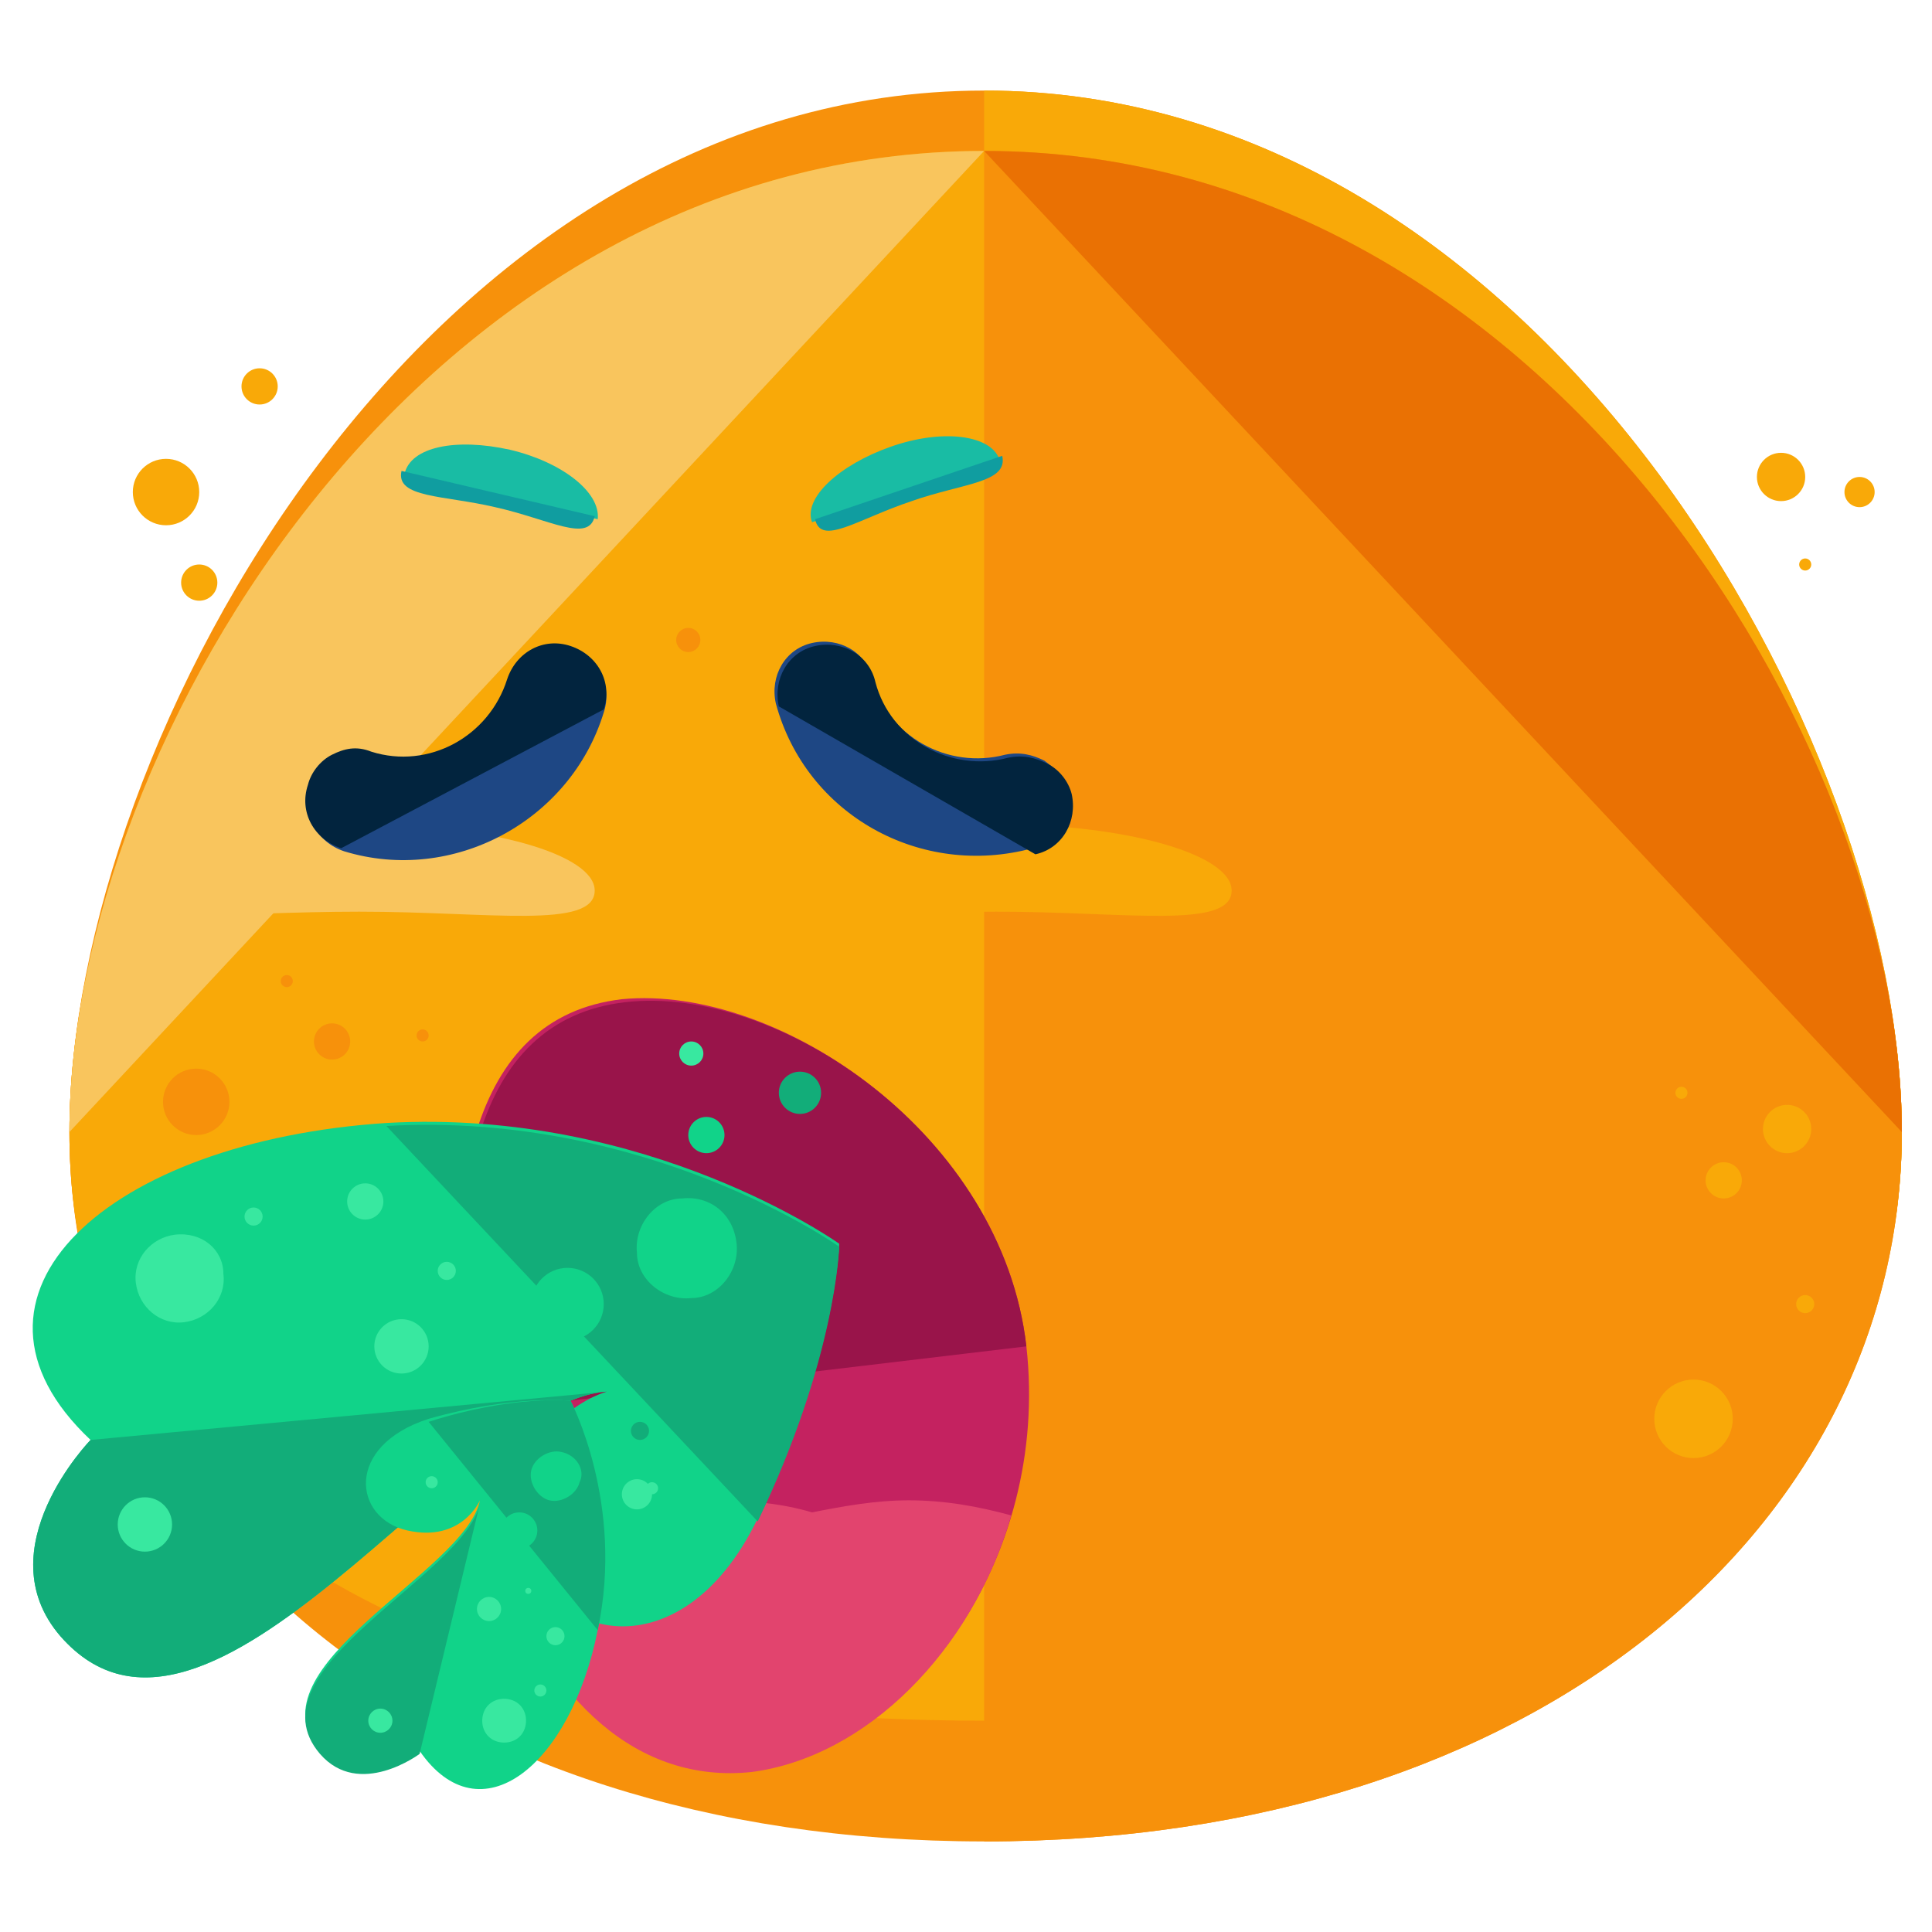 <?xml version="1.0" encoding="utf-8"?>
<!-- Generator: Adobe Illustrator 16.0.0, SVG Export Plug-In . SVG Version: 6.00 Build 0)  -->
<!DOCTYPE svg PUBLIC "-//W3C//DTD SVG 1.1//EN" "http://www.w3.org/Graphics/SVG/1.1/DTD/svg11.dtd">
<svg version="1.1" id="Layer_1" xmlns="http://www.w3.org/2000/svg" xmlns:xlink="http://www.w3.org/1999/xlink" x="0px" y="0px"
	 width="64px" height="64px" viewBox="0 0 64 64" enable-background="new 0 0 64 64" xml:space="preserve">
<g>
	<g>
		<g>
			<path fill="#F7910B" d="M63,37.5C63,50.5,51,61,32.6,61C14.2,61,2.3,50.5,2.3,37.5S14.2,5,32.6,5C51,5,63,24.5,63,37.5z"/>
		</g>
		<g>
			<path fill="#F7910B" d="M63,37.5C63,50.5,51,57,32.6,57C14.2,57,2.3,50.5,2.3,37.5S14.2,3,32.6,3C51,3,63,24.5,63,37.5z"/>
		</g>
		<g>
			<path fill="#F9A908" d="M32.6,3C51,3,63,24.5,63,37.5S51,57,32.6,57"/>
		</g>
		<g>
			<path fill="#F9A908" d="M63,37.5C63,50.5,51,57,32.6,57C14.2,57,2.3,50.5,2.3,37.5S14.2,5,32.6,5C51,5,63,24.5,63,37.5z"/>
		</g>
		<g>
			<path fill="#F9C55D" d="M2.3,37.5C2.3,24.5,14.2,5,32.6,5"/>
		</g>
		<g>
			<path fill="#F7910B" d="M32.6,5C51,5,63,24.5,63,37.5S51,61,32.6,61"/>
		</g>
		<g>
			<path fill="#EA7103" d="M32.6,5C51,5,63,24.5,63,37.5"/>
		</g>
		<g>
			<g>
				<path fill="#19BCA4" d="M29.5,14.8c-1.7,0.6-2.9,1.7-2.6,2.5l6.2-2.1C32.8,14.4,31.2,14.2,29.5,14.8z"/>
			</g>
			<g>
				<g>
					<path fill="#19BCA4" d="M16.9,14.9c-1.8-0.4-3.3-0.1-3.5,0.8l6.4,1.5C19.9,16.3,18.6,15.3,16.9,14.9z"/>
				</g>
				<g>
					<path fill="#109DA0" d="M16.4,16.8c1.8,0.4,3.1,1.2,3.3,0.3l-6.4-1.5C13.1,16.5,14.7,16.4,16.4,16.8z"/>
				</g>
			</g>
			<g>
				<path fill="#109DA0" d="M30.2,16.6c1.7-0.6,3.2-0.6,3-1.5l-6.2,2.1C27.2,18.1,28.4,17.2,30.2,16.6z"/>
			</g>
			<g>
				<path fill="#F9C55D" d="M11.9,27.3c-4.3,0-7.8,1-7.8,2.2c0,1.2,3.5,0.7,7.8,0.7c4.3,0,7.8,0.6,7.8-0.7
					C19.7,28.3,16.2,27.3,11.9,27.3z"/>
			</g>
			<g>
				<path fill="#F9A908" d="M33,27.3c-4.3,0-7.8,1-7.8,2.2c0,1.2,3.5,0.7,7.8,0.7s7.8,0.6,7.8-0.7C40.8,28.3,37.3,27.3,33,27.3z"/>
			</g>
		</g>
		<g>
			<g>
				<g>
					<g>
						<g>
							<g>
								<path fill="#1E4784" d="M11,25.1c0.4-0.2,0.8-0.3,1.3-0.1c1.9,0.6,3.9-0.5,4.5-2.4c0.3-0.9,1.2-1.4,2.1-1.1
									c0.9,0.3,1.4,1.2,1.1,2.1c-1.1,3.6-5,5.7-8.6,4.6c-0.9-0.3-1.4-1.2-1.1-2.1C10.3,25.7,10.6,25.3,11,25.1z"/>
							</g>
						</g>
						<g>
							<g>
								<path fill="#02243E" d="M11.3,28.1c-0.9-0.3-1.4-1.2-1.1-2.1c0.1-0.4,0.4-0.8,0.8-1c0.4-0.2,0.8-0.3,1.3-0.1
									c1.9,0.6,3.9-0.5,4.5-2.4c0.3-0.9,1.2-1.4,2.1-1.1c0.9,0.3,1.4,1.2,1.1,2.1"/>
							</g>
						</g>
					</g>
				</g>
			</g>
			<g>
				<g>
					<g>
						<g>
							<g>
								<path fill="#1E4784" d="M34.6,25.2c-0.4-0.2-0.8-0.3-1.3-0.2c-1.9,0.5-3.9-0.6-4.4-2.5c-0.2-0.9-1.1-1.4-2-1.2
									c-0.9,0.2-1.4,1.1-1.2,2c1,3.7,4.8,5.8,8.5,4.8c0.9-0.2,1.4-1.1,1.2-2C35.3,25.8,35,25.5,34.6,25.2z"/>
							</g>
						</g>
						<g>
							<g>
								<path fill="#02243E" d="M34.3,28.3c0.9-0.2,1.4-1.1,1.2-2c-0.1-0.4-0.4-0.8-0.8-1c-0.4-0.2-0.8-0.3-1.3-0.2
									c-1.9,0.5-3.9-0.6-4.4-2.5c-0.2-0.9-1.1-1.4-2-1.2c-0.9,0.2-1.4,1.1-1.2,2"/>
							</g>
						</g>
					</g>
				</g>
			</g>
		</g>
		<g>
			<circle fill="#F7910B" cx="11" cy="34.5" r="0.6"/>
		</g>
		<g>
			<circle fill="#F7910B" cx="6.5" cy="36.5" r="1.1"/>
		</g>
		<g>
			<circle fill="#F7910B" cx="9.5" cy="32.5" r="0.2"/>
		</g>
		<g>
			<circle fill="#F7910B" cx="14" cy="34.3" r="0.2"/>
		</g>
		<g>
			<circle fill="#F9A908" cx="59.2" cy="37.4" r="0.8"/>
		</g>
		<g>
			<circle fill="#F9A908" cx="55.7" cy="36.2" r="0.2"/>
		</g>
		<g>
			<circle fill="#F9A908" cx="59.8" cy="43.2" r="0.3"/>
		</g>
		<g>
			<circle fill="#F9A908" cx="56.1" cy="47" r="1.3"/>
		</g>
		<g>
			<circle fill="#F9A908" cx="57.1" cy="39.1" r="0.6"/>
		</g>
		<g>
			<circle fill="#F7910B" cx="10" cy="38.5" r="0.5"/>
		</g>
		<g>
			<circle fill="#F7910B" cx="22.8" cy="21.2" r="0.4"/>
		</g>
		<g>
			<circle fill="#F9A908" cx="5.5" cy="16.3" r="1.1"/>
		</g>
		<g>
			<circle fill="#F9A908" cx="8.6" cy="12.8" r="0.6"/>
		</g>
		<g>
			<circle fill="#F9A908" cx="59.8" cy="18.7" r="0.2"/>
		</g>
		<g>
			<circle fill="#F9A908" cx="59" cy="15.8" r="0.8"/>
		</g>
		<g>
			<circle fill="#F9A908" cx="61.6" cy="16.3" r="0.5"/>
		</g>
		<g>
			<circle fill="#F9A908" cx="6.6" cy="19.3" r="0.6"/>
		</g>
	</g>
	<g>
		<g>
			<path fill="#C42260" d="M34,44.6c0.8,7.1-3.9,13.4-9.1,14s-8.7-4.8-9.5-11.9c-0.8-7.1,0.1-13,5.2-13.6
				C25.8,32.6,33.2,37.6,34,44.6z"/>
		</g>
		<g>
			<path fill="#99144A" d="M15.5,46.8c-0.8-7.1,0.1-13,5.2-13.6c5.1-0.6,12.5,4.4,13.3,11.4"/>
		</g>
		<g>
			<path fill="#E2446E" d="M33.5,50.2c-1.1-0.3-2.2-0.5-3.4-0.5c-1.1,0-2.2,0.2-3.2,0.4c-1-0.3-2.1-0.4-3.2-0.4
				c-2.7,0-5.2,0.9-7.1,2.3c1.6,4.3,4.5,7.1,8.3,6.7C28.7,58.2,32.2,54.7,33.5,50.2z"/>
		</g>
	</g>
	<g>
		<g>
			<path fill="#11D389" d="M27.8,41.2c0,0-6.3-4.5-15-4C3.6,37.8-2.1,42.9,3,47.7c0,0-3.5,3.6-1,6.5c4.9,5.6,13.3-7.8,18.1-8.1
				c0,0-3,0.8-2.7,4.5c0.2,3.7,5.1,5.1,7.7-0.3C27.7,45,27.8,41.2,27.8,41.2z"/>
		</g>
		<g>
			<path fill="#12AD79" d="M25.1,50.4c2.6-5.4,2.7-9.1,2.7-9.1s-6.3-4.5-15-4"/>
		</g>
		<g>
			<path fill="#12AD79" d="M3,47.7c0,0-3.5,3.6-1,6.5c4.9,5.6,13.3-7.8,18.1-8.1"/>
		</g>
		<g>
			<path fill="#38E8A0" d="M7.4,42.2c0.1,0.8-0.5,1.5-1.3,1.6c-0.8,0.1-1.5-0.5-1.6-1.3c-0.1-0.8,0.5-1.5,1.3-1.6
				C6.7,40.8,7.4,41.4,7.4,42.2z"/>
		</g>
		<g>
			<circle fill="#38E8A0" cx="8.4" cy="40.3" r="0.3"/>
		</g>
		<g>
			<circle fill="#38E8A0" cx="13.3" cy="44.6" r="0.9"/>
		</g>
		<g>
			<circle fill="#38E8A0" cx="12.1" cy="39.8" r="0.6"/>
		</g>
		<g>
			<circle fill="#38E8A0" cx="4.8" cy="50.5" r="0.9"/>
		</g>
		<g>
			<circle fill="#38E8A0" cx="14.8" cy="42.1" r="0.3"/>
		</g>
		<g>
			<path fill="#11D389" d="M24.4,41.2c0.1,0.9-0.6,1.8-1.5,1.8c-0.9,0.1-1.8-0.6-1.8-1.5c-0.1-0.9,0.6-1.8,1.5-1.8
				C23.5,39.6,24.3,40.2,24.4,41.2z"/>
		</g>
		<g>
			<circle fill="#38E8A0" cx="22.9" cy="34.9" r="0.4"/>
		</g>
		<g>
			<circle fill="#12AD79" cx="26.5" cy="36.2" r="0.7"/>
		</g>
		<g>
			<circle fill="#11D389" cx="23.4" cy="37.6" r="0.6"/>
		</g>
		<g>
			<circle fill="#11D389" cx="18.8" cy="43.2" r="1.2"/>
		</g>
		<g>
			<circle fill="#38E8A0" cx="21.1" cy="49.5" r="0.5"/>
		</g>
	</g>
	<g>
		<g>
			<path fill="#11D389" d="M18.9,46.4c0,0,1.8,3.4,0.9,7.6c-0.9,4.5-3.9,6.9-5.9,4c0,0-2,1.5-3.3,0c-2.4-2.8,4.8-5.9,5.3-8.3
				c0,0-0.6,1.4-2.4,1c-1.8-0.4-2.1-2.8,0.7-3.7C17,46.2,18.9,46.4,18.9,46.4z"/>
		</g>
		<g>
			<path fill="#12AD79" d="M14.2,47.1c2.8-0.9,4.7-0.7,4.7-0.7s1.8,3.4,0.9,7.6"/>
		</g>
		<g>
			<path fill="#12AD79" d="M13.9,58.1c0,0-2,1.5-3.3,0c-2.4-2.8,4.8-5.9,5.3-8.3"/>
		</g>
		<g>
			<path fill="#38E8A0" d="M16.9,56.3c-0.4-0.1-0.8,0.1-0.9,0.5c-0.1,0.4,0.1,0.8,0.5,0.9c0.4,0.1,0.8-0.1,0.9-0.5
				C17.5,56.8,17.3,56.4,16.9,56.3z"/>
		</g>
		<g>
			<circle fill="#38E8A0" cx="17.9" cy="56" r="0.2"/>
		</g>
		<g>
			<circle fill="#38E8A0" cx="16.2" cy="53.3" r="0.4"/>
		</g>
		<g>
			<circle fill="#38E8A0" cx="18.4" cy="54.2" r="0.3"/>
		</g>
		<g>
			<circle fill="#38E8A0" cx="12.6" cy="57" r="0.4"/>
		</g>
		<g>
			<circle fill="#38E8A0" cx="17.5" cy="52.7" r="0.1"/>
		</g>
		<g>
			<path fill="#11D389" d="M18.6,48.1c-0.4-0.1-0.9,0.2-1,0.6c-0.1,0.4,0.2,0.9,0.6,1c0.4,0.1,0.9-0.2,1-0.6
				C19.4,48.7,19.1,48.2,18.6,48.1z"/>
		</g>
		<g>
			<circle fill="#38E8A0" cx="21.6" cy="49.3" r="0.2"/>
		</g>
		<g>
			<circle fill="#12AD79" cx="21.2" cy="47.4" r="0.3"/>
		</g>
		<g>
			<circle fill="#11D389" cx="20.3" cy="48.8" r="0.3"/>
		</g>
		<g>
			<circle fill="#11D389" cx="17.2" cy="50.7" r="0.6"/>
		</g>
		<g>
			<circle fill="#38E8A0" cx="14.3" cy="49.1" r="0.2"/>
		</g>
	</g>
</g>
</svg>
